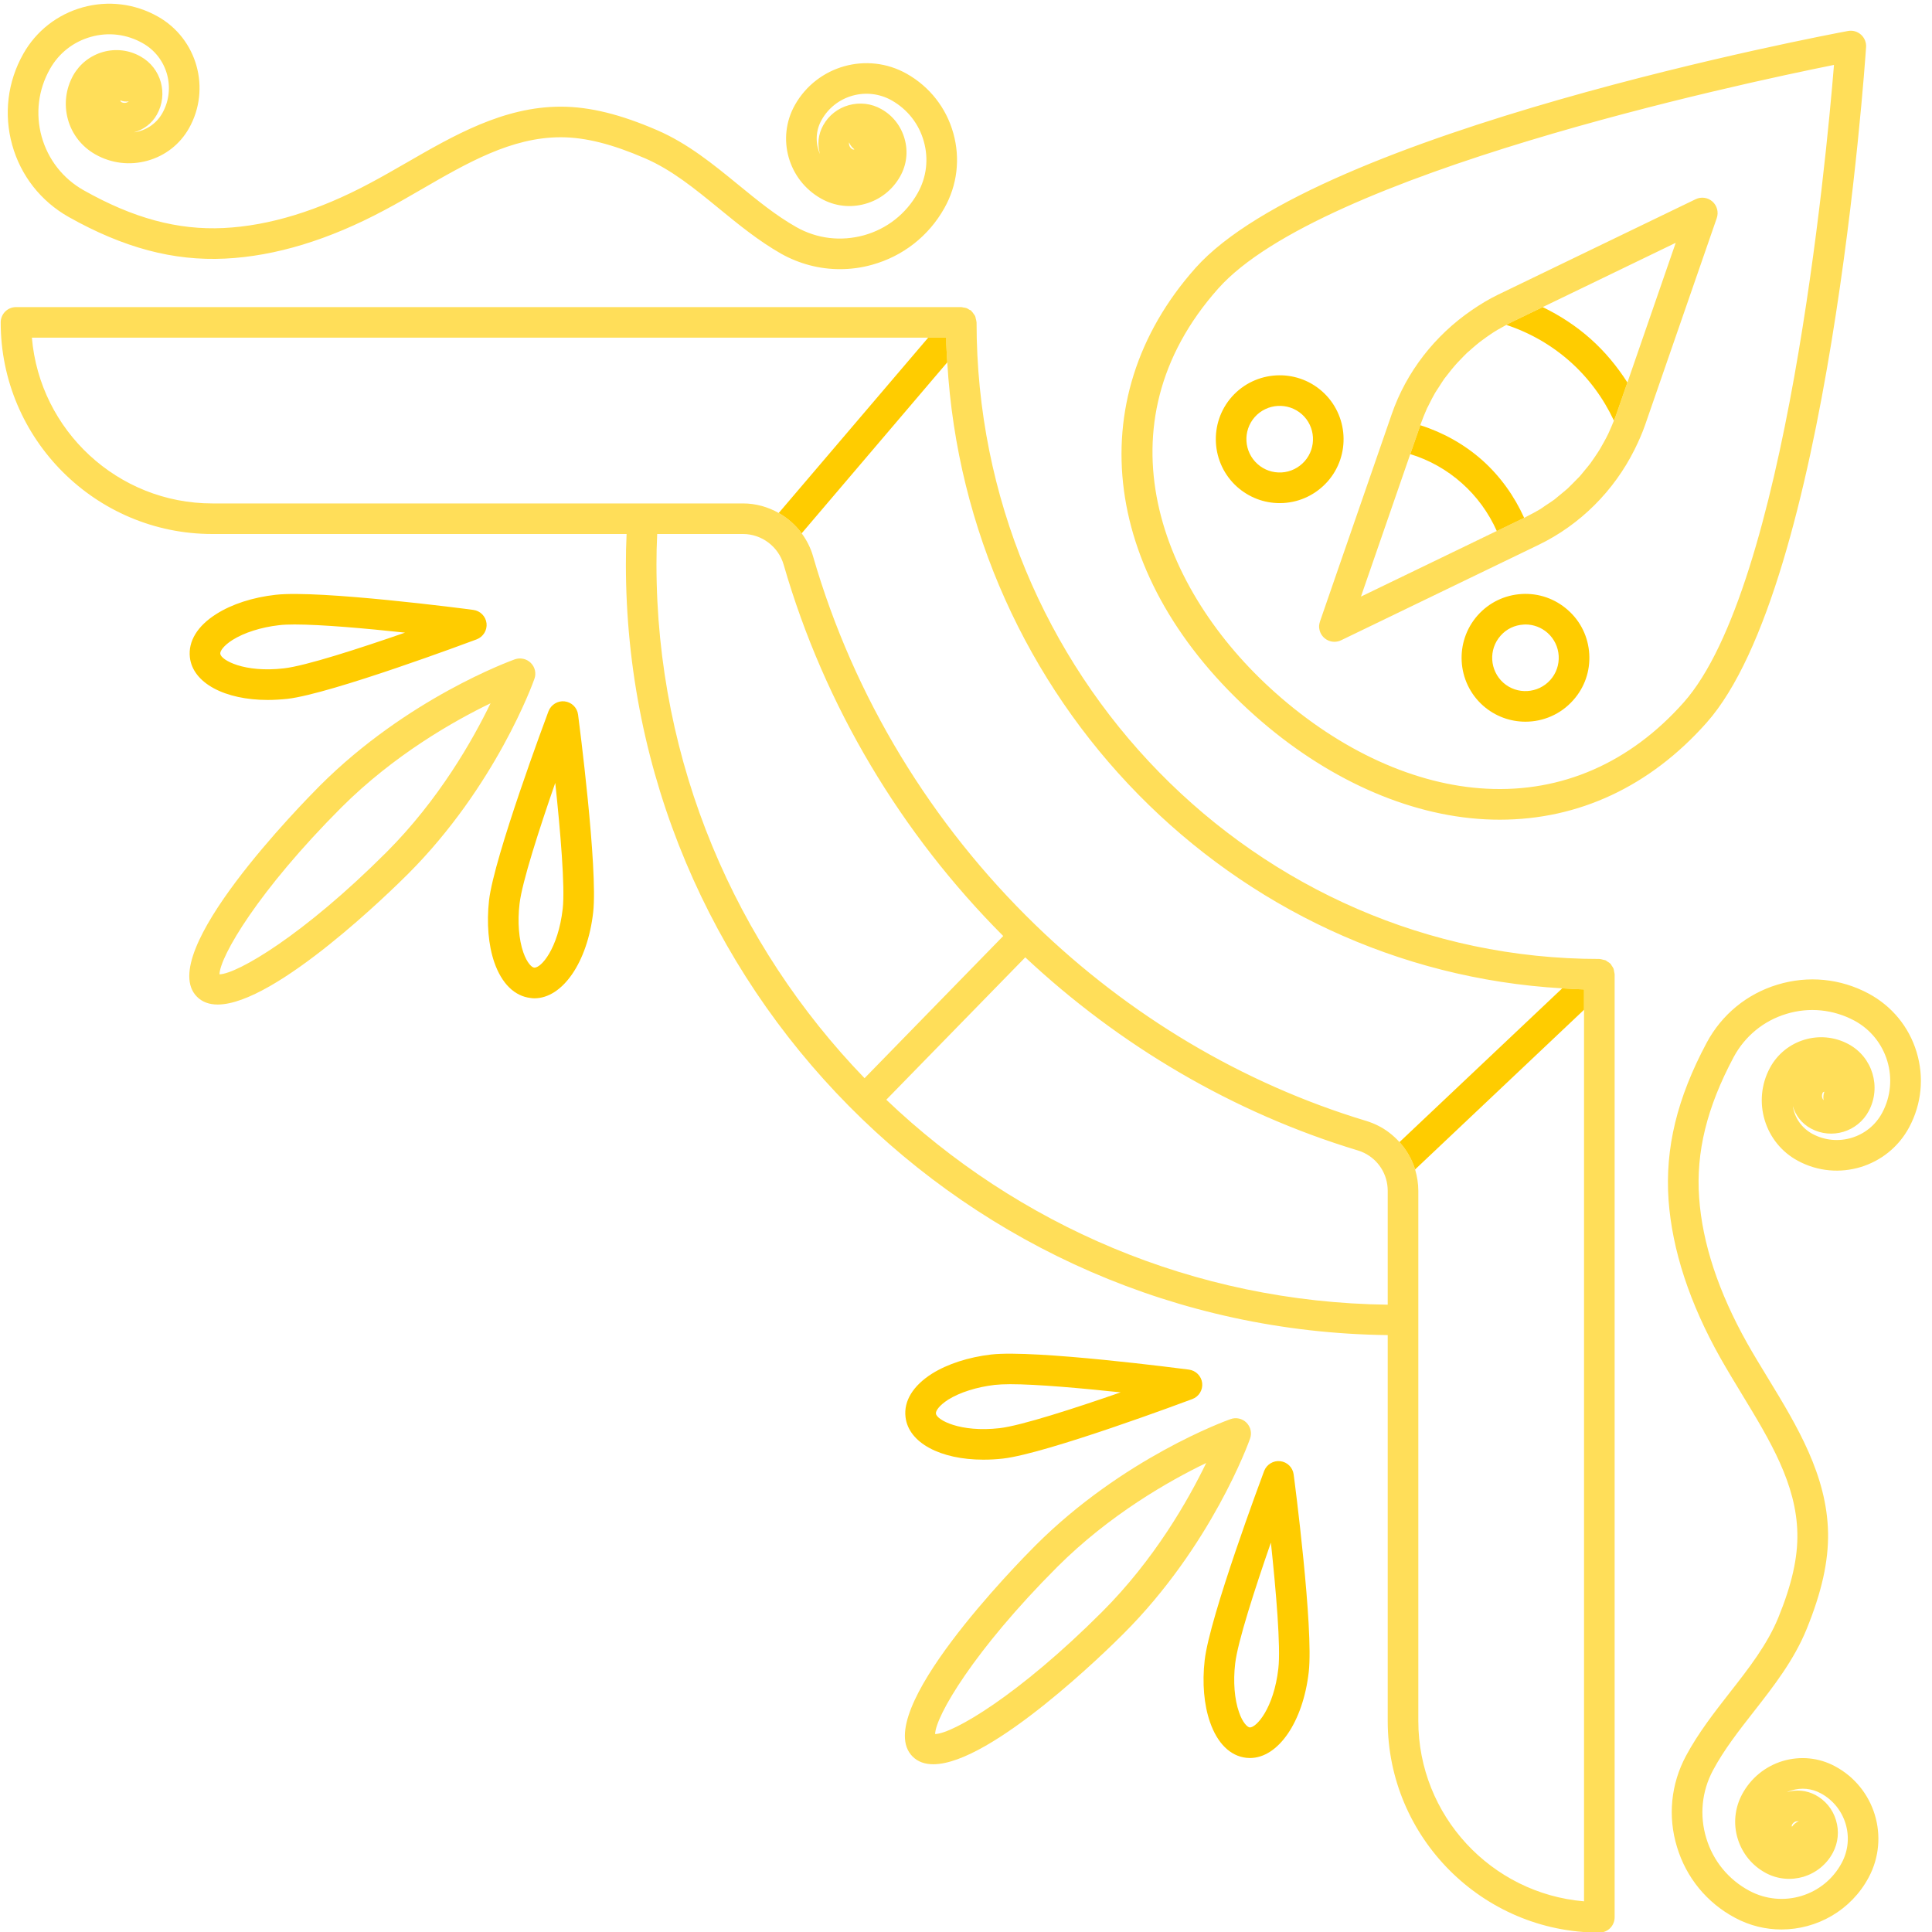 <svg xmlns="http://www.w3.org/2000/svg" xmlns:xlink="http://www.w3.org/1999/xlink" width="100" zoomAndPan="magnify" viewBox="0 0 75 75" height="100" preserveAspectRatio="xMidYMid meet" version="1.0"><path fill="#ffde59" d="M 47.77 55.09 C 47.602 55.148 43.598 56.594 40.195 59.996 C 39.531 60.66 33.766 66.523 35.426 68.188 C 35.637 68.398 35.91 68.488 36.23 68.488 C 38.477 68.488 43.039 64 43.617 63.418 C 47.02 60.016 48.469 56.016 48.527 55.848 C 48.605 55.633 48.551 55.391 48.387 55.227 C 48.227 55.066 47.984 55.012 47.77 55.09 Z M 42.777 62.578 C 39.543 65.812 36.996 67.297 36.301 67.316 C 36.32 66.621 37.805 64.07 41.035 60.836 C 43.078 58.793 45.398 57.48 46.824 56.793 C 46.137 58.215 44.824 60.535 42.777 62.578 Z M 19.988 25.594 C 19.82 25.656 15.816 27.102 12.414 30.504 C 11.754 31.168 5.984 37.031 7.648 38.695 C 7.855 38.902 8.129 38.996 8.449 38.996 C 10.695 38.996 15.258 34.508 15.84 33.926 C 19.242 30.523 20.688 26.523 20.746 26.352 C 20.824 26.137 20.77 25.898 20.605 25.734 C 20.445 25.574 20.203 25.52 19.988 25.594 Z M 15 33.086 C 11.766 36.32 9.215 37.801 8.52 37.824 C 8.539 37.129 10.023 34.578 13.254 31.344 C 15.301 29.301 17.621 27.988 19.043 27.301 C 18.355 28.723 17.043 31.043 15 33.086 Z M 74.402 40.84 C 74.105 39.859 73.441 39.055 72.539 38.57 C 71.445 37.984 70.191 37.863 69.004 38.223 C 67.816 38.582 66.84 39.383 66.254 40.477 C 65.102 42.633 64.633 44.574 64.773 46.586 C 64.914 48.527 65.59 50.594 66.789 52.723 C 67.055 53.191 67.336 53.656 67.621 54.125 C 68.711 55.918 69.738 57.609 69.773 59.523 C 69.793 60.469 69.559 61.508 69.035 62.793 C 68.605 63.84 67.902 64.746 67.152 65.703 C 66.551 66.473 65.926 67.273 65.449 68.164 C 64.863 69.258 64.738 70.516 65.102 71.703 C 65.461 72.891 66.262 73.867 67.355 74.449 C 67.93 74.758 68.547 74.902 69.156 74.902 C 70.527 74.902 71.855 74.168 72.543 72.879 C 73.371 71.328 72.785 69.395 71.234 68.566 C 70.609 68.23 69.887 68.16 69.203 68.363 C 68.523 68.57 67.961 69.031 67.625 69.66 C 67.344 70.191 67.281 70.801 67.457 71.375 C 67.633 71.953 68.02 72.426 68.551 72.711 C 69.004 72.953 69.523 73 70.016 72.855 C 70.504 72.703 70.91 72.375 71.152 71.922 C 71.359 71.531 71.402 71.082 71.273 70.66 C 71.148 70.234 70.859 69.887 70.473 69.68 C 70.129 69.5 69.738 69.461 69.371 69.57 C 69.363 69.574 69.355 69.574 69.348 69.578 C 69.414 69.547 69.48 69.523 69.551 69.504 C 69.926 69.387 70.328 69.426 70.676 69.613 C 71.648 70.133 72.016 71.344 71.496 72.316 C 70.809 73.605 69.203 74.09 67.914 73.402 C 67.102 72.969 66.504 72.242 66.238 71.359 C 65.969 70.477 66.062 69.539 66.496 68.727 C 66.926 67.922 67.492 67.199 68.09 66.434 C 68.855 65.457 69.645 64.441 70.133 63.242 C 70.719 61.801 70.984 60.613 70.965 59.5 C 70.922 57.27 69.762 55.355 68.637 53.508 C 68.359 53.051 68.082 52.598 67.824 52.141 C 66.715 50.164 66.086 48.27 65.961 46.5 C 65.832 44.723 66.262 42.984 67.301 41.035 C 67.738 40.223 68.465 39.625 69.348 39.359 C 70.23 39.09 71.164 39.184 71.98 39.617 C 73.266 40.305 73.754 41.914 73.066 43.199 C 72.547 44.172 71.332 44.539 70.363 44.02 C 69.934 43.789 69.664 43.383 69.598 42.938 C 69.699 43.297 69.945 43.621 70.305 43.812 C 71.109 44.242 72.113 43.938 72.543 43.133 C 73.043 42.199 72.691 41.031 71.754 40.531 C 70.66 39.945 69.293 40.363 68.707 41.457 C 68.012 42.754 68.504 44.375 69.801 45.066 C 71.352 45.898 73.285 45.309 74.113 43.762 C 74.598 42.855 74.699 41.82 74.402 40.84 Z M 69.566 70.832 C 69.609 70.75 69.68 70.719 69.715 70.707 C 69.734 70.703 69.762 70.699 69.789 70.699 C 69.805 70.699 69.816 70.699 69.828 70.699 C 69.723 70.742 69.633 70.816 69.566 70.914 C 69.551 70.891 69.551 70.859 69.566 70.832 Z M 70.758 42.418 C 70.77 42.398 70.797 42.383 70.824 42.379 C 70.781 42.484 70.773 42.602 70.793 42.711 C 70.723 42.633 70.707 42.516 70.758 42.418 Z M 2.664 8.422 C 4.797 9.621 6.73 10.137 8.738 10.039 C 10.688 9.945 12.766 9.312 14.922 8.16 C 15.395 7.91 15.867 7.637 16.34 7.363 C 18.148 6.316 19.859 5.328 21.766 5.328 C 21.77 5.328 21.777 5.328 21.785 5.328 C 22.73 5.332 23.766 5.594 25.039 6.145 C 26.078 6.594 26.965 7.32 27.906 8.09 C 28.664 8.711 29.449 9.352 30.328 9.852 C 31.035 10.246 31.816 10.449 32.602 10.449 C 33.023 10.449 33.441 10.395 33.859 10.277 C 35.051 9.945 36.047 9.168 36.656 8.086 C 37.16 7.195 37.285 6.16 37.008 5.172 C 36.734 4.188 36.09 3.367 35.199 2.863 C 33.668 2 31.723 2.543 30.859 4.074 C 30.137 5.355 30.59 6.984 31.871 7.707 C 32.395 8.004 33.004 8.078 33.586 7.914 C 34.164 7.754 34.645 7.375 34.941 6.852 C 35.195 6.402 35.258 5.887 35.117 5.391 C 34.98 4.898 34.66 4.484 34.211 4.234 C 33.828 4.016 33.379 3.965 32.953 4.082 C 32.527 4.199 32.172 4.477 31.957 4.863 C 31.758 5.219 31.723 5.621 31.832 5.98 C 31.648 5.57 31.656 5.078 31.895 4.656 C 32.434 3.695 33.656 3.355 34.617 3.898 C 35.23 4.246 35.676 4.812 35.863 5.492 C 36.055 6.172 35.969 6.887 35.621 7.5 C 35.168 8.305 34.426 8.887 33.539 9.133 C 32.648 9.379 31.715 9.27 30.914 8.816 C 30.121 8.367 29.41 7.785 28.66 7.172 C 27.695 6.383 26.703 5.57 25.512 5.055 C 24.086 4.438 22.902 4.145 21.789 4.141 C 21.781 4.141 21.773 4.141 21.766 4.141 C 19.543 4.141 17.613 5.258 15.746 6.336 C 15.281 6.602 14.824 6.867 14.359 7.113 C 12.363 8.18 10.453 8.766 8.68 8.852 C 6.898 8.938 5.176 8.473 3.25 7.387 C 2.445 6.934 1.867 6.195 1.617 5.305 C 1.371 4.414 1.484 3.484 1.938 2.68 C 2.285 2.062 2.848 1.621 3.531 1.43 C 4.211 1.238 4.926 1.328 5.539 1.676 C 6.5 2.215 6.84 3.438 6.301 4.395 C 6.062 4.816 5.648 5.078 5.199 5.137 C 5.562 5.039 5.891 4.805 6.09 4.449 C 6.539 3.652 6.258 2.641 5.461 2.195 C 5.016 1.941 4.496 1.879 4.004 2.016 C 3.508 2.156 3.098 2.477 2.844 2.922 C 2.551 3.449 2.477 4.055 2.637 4.637 C 2.797 5.215 3.176 5.695 3.699 5.992 C 4.32 6.344 5.039 6.43 5.727 6.238 C 6.414 6.047 6.984 5.602 7.336 4.98 C 8.199 3.449 7.656 1.5 6.125 0.641 C 5.23 0.137 4.195 0.012 3.211 0.285 C 2.227 0.559 1.402 1.203 0.902 2.094 C 0.293 3.176 0.141 4.43 0.473 5.625 C 0.805 6.82 1.586 7.812 2.664 8.422 Z M 33.168 5.797 C 33.145 5.809 33.113 5.809 33.09 5.793 C 32.992 5.738 32.945 5.633 32.961 5.527 C 33.004 5.633 33.074 5.727 33.168 5.797 Z M 4.707 3.961 C 4.688 3.949 4.672 3.922 4.668 3.895 C 4.777 3.941 4.891 3.953 5 3.934 C 4.922 4 4.805 4.016 4.707 3.961 Z M 62.637 37.602 C 62.617 37.559 62.59 37.52 62.562 37.48 C 62.543 37.457 62.531 37.43 62.512 37.41 C 62.477 37.371 62.43 37.348 62.387 37.32 C 62.363 37.305 62.348 37.285 62.32 37.277 C 62.297 37.266 62.266 37.266 62.238 37.258 C 62.191 37.246 62.145 37.23 62.098 37.23 C 62.094 37.23 62.09 37.227 62.086 37.227 C 48.758 37.227 37.91 26.141 37.91 12.516 C 37.91 12.508 37.906 12.5 37.906 12.492 C 37.902 12.449 37.891 12.41 37.879 12.367 C 37.871 12.332 37.867 12.297 37.852 12.266 C 37.836 12.234 37.812 12.207 37.793 12.18 C 37.77 12.145 37.746 12.109 37.715 12.082 C 37.691 12.059 37.66 12.039 37.629 12.023 C 37.594 12 37.559 11.977 37.52 11.961 C 37.48 11.949 37.441 11.941 37.402 11.938 C 37.371 11.934 37.348 11.922 37.316 11.922 L 0.621 11.922 C 0.293 11.922 0.027 12.188 0.027 12.516 C 0.027 17.043 3.711 20.73 8.242 20.73 L 24.324 20.73 C 24.305 21.145 24.297 21.535 24.297 21.902 C 24.297 38.289 37.531 51.633 53.871 51.828 L 53.871 66.809 C 53.871 71.336 57.559 75.023 62.086 75.023 C 62.246 75.023 62.395 74.961 62.508 74.848 C 62.617 74.738 62.68 74.586 62.68 74.43 L 62.68 37.82 C 62.68 37.793 62.668 37.766 62.664 37.738 C 62.656 37.691 62.652 37.645 62.637 37.602 Z M 25.484 21.902 C 25.484 21.535 25.492 21.148 25.512 20.73 L 28.844 20.73 C 29.57 20.73 30.219 21.219 30.422 21.922 C 32.008 27.422 34.996 32.375 38.945 36.336 L 33.562 41.855 C 28.566 36.68 25.484 29.645 25.484 21.902 Z M 53.871 50.648 C 46.332 50.555 39.488 47.539 34.406 42.691 L 39.801 37.164 C 43.457 40.586 47.859 43.191 52.699 44.656 C 52.789 44.68 52.871 44.715 52.953 44.754 C 53.512 45.027 53.871 45.59 53.871 46.227 Z M 61.492 39.199 L 61.492 73.809 C 57.895 73.508 55.059 70.48 55.059 66.809 L 55.059 46.227 C 55.059 45.941 55.012 45.664 54.934 45.398 C 54.812 45 54.602 44.641 54.328 44.336 C 54.09 44.074 53.805 43.848 53.477 43.688 C 53.34 43.621 53.195 43.562 53.043 43.516 C 48.199 42.055 43.805 39.402 40.199 35.91 C 40.199 35.906 40.199 35.906 40.199 35.906 C 40.195 35.906 40.195 35.906 40.195 35.906 C 36.18 32.016 33.148 27.086 31.562 21.594 C 31.469 21.266 31.316 20.969 31.121 20.703 C 30.883 20.379 30.578 20.113 30.23 19.914 C 29.816 19.68 29.34 19.543 28.844 19.543 L 8.242 19.543 C 4.566 19.543 1.543 16.707 1.238 13.109 L 36.727 13.109 C 36.734 13.43 36.754 13.75 36.773 14.066 C 37.535 27.141 47.832 37.629 60.645 38.367 C 60.926 38.383 61.207 38.402 61.492 38.41 Z M 48.719 27.785 C 51.457 30.219 54.629 31.648 57.645 31.805 C 57.84 31.816 58.031 31.82 58.223 31.82 C 61.289 31.82 64.055 30.527 66.246 28.059 C 70.984 22.734 72.383 2.676 72.441 1.828 C 72.453 1.645 72.379 1.465 72.242 1.344 C 72.105 1.223 71.922 1.168 71.738 1.203 C 70.902 1.359 51.145 5.082 46.406 10.406 C 41.855 15.523 42.785 22.504 48.719 27.785 Z M 47.293 11.199 C 51.262 6.738 67.477 3.266 71.195 2.52 C 70.887 6.301 69.328 22.809 65.359 27.27 C 63.277 29.613 60.633 30.77 57.707 30.617 C 54.957 30.477 52.047 29.152 49.512 26.895 C 45.012 22.895 42.586 16.488 47.293 11.199 Z M 51.801 24.914 C 51.891 24.914 51.977 24.895 52.062 24.855 L 59.727 21.152 C 61.344 20.371 62.656 19.051 63.453 17.453 C 63.605 17.145 63.746 16.832 63.859 16.508 L 66.645 8.465 C 66.723 8.234 66.656 7.984 66.477 7.824 C 66.297 7.664 66.039 7.629 65.824 7.734 L 58.156 11.438 C 57.801 11.609 57.461 11.816 57.137 12.039 C 55.707 13.016 54.598 14.434 54.027 16.078 L 51.824 22.441 L 51.242 24.125 C 51.223 24.18 51.211 24.238 51.207 24.297 C 51.203 24.473 51.273 24.645 51.406 24.762 C 51.52 24.863 51.66 24.914 51.801 24.914 Z M 54.746 17.629 L 55.137 16.508 L 55.148 16.469 C 55.223 16.258 55.309 16.051 55.398 15.848 C 55.43 15.785 55.465 15.727 55.492 15.664 C 55.562 15.527 55.629 15.391 55.707 15.258 C 55.75 15.184 55.801 15.113 55.848 15.039 C 55.922 14.926 55.992 14.809 56.07 14.699 C 56.125 14.625 56.188 14.555 56.242 14.48 C 56.324 14.379 56.398 14.277 56.484 14.184 C 56.547 14.109 56.617 14.039 56.684 13.969 C 56.77 13.879 56.855 13.789 56.945 13.703 C 57.02 13.637 57.094 13.57 57.172 13.504 C 57.262 13.426 57.352 13.348 57.449 13.273 C 57.531 13.211 57.613 13.152 57.699 13.09 C 57.797 13.023 57.891 12.953 57.992 12.891 C 58.082 12.832 58.172 12.781 58.266 12.73 C 58.336 12.691 58.406 12.652 58.477 12.613 C 58.543 12.578 58.605 12.539 58.672 12.508 L 59.887 11.922 L 65.051 9.426 L 63.176 14.848 L 62.734 16.117 C 62.711 16.191 62.676 16.258 62.652 16.328 C 62.621 16.406 62.59 16.484 62.555 16.562 C 62.516 16.656 62.477 16.746 62.434 16.836 C 62.383 16.949 62.32 17.055 62.262 17.164 C 62.215 17.25 62.168 17.336 62.117 17.422 C 62.055 17.527 61.984 17.629 61.914 17.734 C 61.859 17.812 61.805 17.895 61.746 17.977 C 61.672 18.074 61.59 18.172 61.512 18.266 C 61.449 18.34 61.391 18.418 61.328 18.488 C 61.238 18.582 61.148 18.672 61.055 18.766 C 60.988 18.828 60.926 18.898 60.859 18.961 C 60.758 19.051 60.652 19.133 60.551 19.219 C 60.48 19.273 60.418 19.332 60.348 19.387 C 60.23 19.473 60.109 19.551 59.984 19.633 C 59.922 19.676 59.859 19.723 59.797 19.762 C 59.633 19.859 59.461 19.953 59.289 20.039 C 59.262 20.051 59.238 20.066 59.211 20.082 L 52.832 23.16 Z M 54.746 17.629 " fill-opacity="1" fill-rule="nonzero"/><path fill="#ffcc00" d="M 46.152 53.168 C 45.91 53.137 40.168 52.387 38.477 52.582 C 37.598 52.684 36.781 52.949 36.176 53.328 C 35.445 53.793 35.078 54.387 35.152 55.008 C 35.266 56.012 36.512 56.664 38.172 56.664 C 38.422 56.664 38.676 56.652 38.941 56.621 C 40.633 56.426 46.055 54.398 46.285 54.312 C 46.539 54.219 46.699 53.961 46.668 53.688 C 46.637 53.418 46.422 53.203 46.152 53.168 Z M 38.805 55.441 C 37.262 55.617 36.359 55.117 36.332 54.875 C 36.32 54.766 36.465 54.555 36.812 54.332 C 37.262 54.051 37.918 53.844 38.613 53.762 C 38.77 53.746 38.973 53.734 39.211 53.734 C 40.254 53.734 41.98 53.891 43.504 54.051 C 41.727 54.668 39.641 55.344 38.805 55.441 Z M 49.699 56.723 C 49.434 56.691 49.172 56.848 49.074 57.102 C 48.988 57.332 46.961 62.754 46.766 64.445 C 46.664 65.328 46.738 66.184 46.973 66.855 C 47.258 67.676 47.758 68.168 48.379 68.238 C 48.43 68.242 48.477 68.246 48.523 68.246 C 49.617 68.246 50.582 66.852 50.805 64.91 C 51 63.219 50.254 57.477 50.219 57.234 C 50.184 56.965 49.969 56.754 49.699 56.723 Z M 49.625 64.773 C 49.449 66.316 48.77 67.074 48.512 67.059 C 48.426 67.047 48.238 66.879 48.098 66.465 C 47.922 65.965 47.867 65.277 47.949 64.582 C 48.043 63.746 48.719 61.66 49.336 59.883 C 49.535 61.754 49.723 63.941 49.625 64.773 Z M 18.371 23.676 C 18.129 23.641 12.391 22.895 10.699 23.09 C 9.816 23.188 9 23.453 8.398 23.836 C 7.664 24.297 7.301 24.895 7.371 25.516 C 7.484 26.52 8.734 27.172 10.391 27.172 C 10.641 27.172 10.898 27.156 11.16 27.129 C 12.852 26.934 18.273 24.906 18.504 24.82 C 18.758 24.723 18.918 24.465 18.887 24.195 C 18.855 23.926 18.645 23.711 18.371 23.676 Z M 11.023 25.945 C 9.48 26.125 8.578 25.625 8.551 25.379 C 8.539 25.273 8.684 25.059 9.031 24.84 C 9.48 24.559 10.137 24.348 10.832 24.27 C 10.988 24.25 11.191 24.242 11.434 24.242 C 12.473 24.242 14.203 24.395 15.723 24.559 C 13.945 25.176 11.859 25.852 11.023 25.945 Z M 21.918 27.227 C 21.652 27.195 21.391 27.355 21.293 27.609 C 21.207 27.84 19.18 33.262 18.984 34.953 C 18.887 35.832 18.957 36.688 19.191 37.363 C 19.477 38.184 19.977 38.672 20.598 38.742 C 20.648 38.75 20.695 38.754 20.746 38.754 C 21.836 38.754 22.805 37.359 23.027 35.418 C 23.219 33.723 22.473 27.984 22.441 27.742 C 22.406 27.469 22.191 27.258 21.918 27.227 Z M 21.844 35.281 C 21.668 36.824 21 37.594 20.734 37.562 C 20.645 37.555 20.461 37.387 20.316 36.973 C 20.141 36.473 20.086 35.785 20.168 35.09 C 20.262 34.254 20.938 32.168 21.555 30.391 C 21.754 32.262 21.941 34.445 21.844 35.281 Z M 37.715 12.082 C 37.691 12.059 37.66 12.043 37.629 12.023 C 37.652 12.035 37.68 12.043 37.703 12.062 C 37.707 12.066 37.711 12.074 37.715 12.082 Z M 36.773 14.066 L 31.121 20.703 C 30.883 20.379 30.578 20.113 30.23 19.914 L 36.031 13.109 L 36.73 13.109 C 36.734 13.43 36.754 13.75 36.773 14.066 Z M 62.52 37.414 C 62.539 37.434 62.547 37.461 62.562 37.48 C 62.543 37.457 62.531 37.43 62.512 37.41 C 62.516 37.41 62.516 37.41 62.52 37.414 Z M 60.645 38.367 C 60.926 38.383 61.207 38.402 61.492 38.41 L 61.492 39.199 L 54.934 45.398 C 54.812 45 54.602 44.641 54.328 44.336 Z M 54.027 16.078 L 51.824 22.441 L 54.027 16.078 C 54.594 14.434 55.707 13.016 57.137 12.039 C 55.707 13.016 54.598 14.434 54.027 16.078 Z M 63.176 14.848 L 62.734 16.117 C 62.711 16.191 62.676 16.258 62.652 16.328 C 62.238 15.445 61.668 14.676 60.949 14.035 C 60.23 13.398 59.398 12.918 58.477 12.613 C 58.543 12.578 58.605 12.539 58.672 12.508 L 59.887 11.922 C 60.555 12.246 61.18 12.652 61.738 13.148 C 62.301 13.648 62.773 14.219 63.176 14.848 Z M 59.211 20.082 L 52.832 23.164 L 58.105 20.613 C 57.789 19.906 57.328 19.27 56.75 18.758 C 56.172 18.242 55.488 17.855 54.746 17.629 L 55.137 16.508 C 56.023 16.789 56.848 17.25 57.543 17.867 C 58.238 18.488 58.785 19.254 59.168 20.102 L 59.211 20.082 C 59.238 20.066 59.262 20.051 59.289 20.039 C 59.262 20.051 59.238 20.07 59.211 20.082 Z M 51.207 24.297 C 51.203 24.43 51.242 24.559 51.32 24.664 C 51.242 24.559 51.203 24.43 51.207 24.297 Z M 51.328 15.195 C 50.305 14.285 48.734 14.379 47.824 15.398 C 46.914 16.422 47.008 17.992 48.027 18.902 C 48.488 19.309 49.066 19.531 49.676 19.531 C 49.723 19.531 49.773 19.527 49.824 19.527 C 50.484 19.488 51.09 19.191 51.531 18.699 C 52.441 17.676 52.348 16.105 51.328 15.195 Z M 50.645 17.906 C 50.414 18.164 50.098 18.32 49.754 18.34 C 49.41 18.359 49.078 18.246 48.82 18.016 C 48.285 17.539 48.238 16.723 48.711 16.188 C 49.188 15.656 50.004 15.609 50.539 16.082 C 51.07 16.555 51.117 17.375 50.645 17.906 Z M 59.074 23.059 C 58.41 23.098 57.805 23.391 57.363 23.887 C 56.457 24.91 56.547 26.48 57.57 27.391 C 58.043 27.809 58.629 28.016 59.219 28.016 C 59.902 28.016 60.582 27.734 61.07 27.184 C 61.512 26.691 61.734 26.055 61.695 25.391 C 61.656 24.73 61.363 24.121 60.867 23.684 C 60.371 23.242 59.73 23.02 59.074 23.059 Z M 60.184 26.395 C 59.711 26.926 58.891 26.977 58.359 26.504 C 57.828 26.027 57.777 25.211 58.254 24.676 C 58.48 24.418 58.797 24.266 59.145 24.246 C 59.168 24.242 59.195 24.242 59.219 24.242 C 59.535 24.242 59.84 24.359 60.078 24.57 C 60.336 24.801 60.488 25.117 60.508 25.461 C 60.527 25.805 60.414 26.137 60.184 26.395 Z M 60.184 26.395 " fill-opacity="1" fill-rule="nonzero"/></svg>